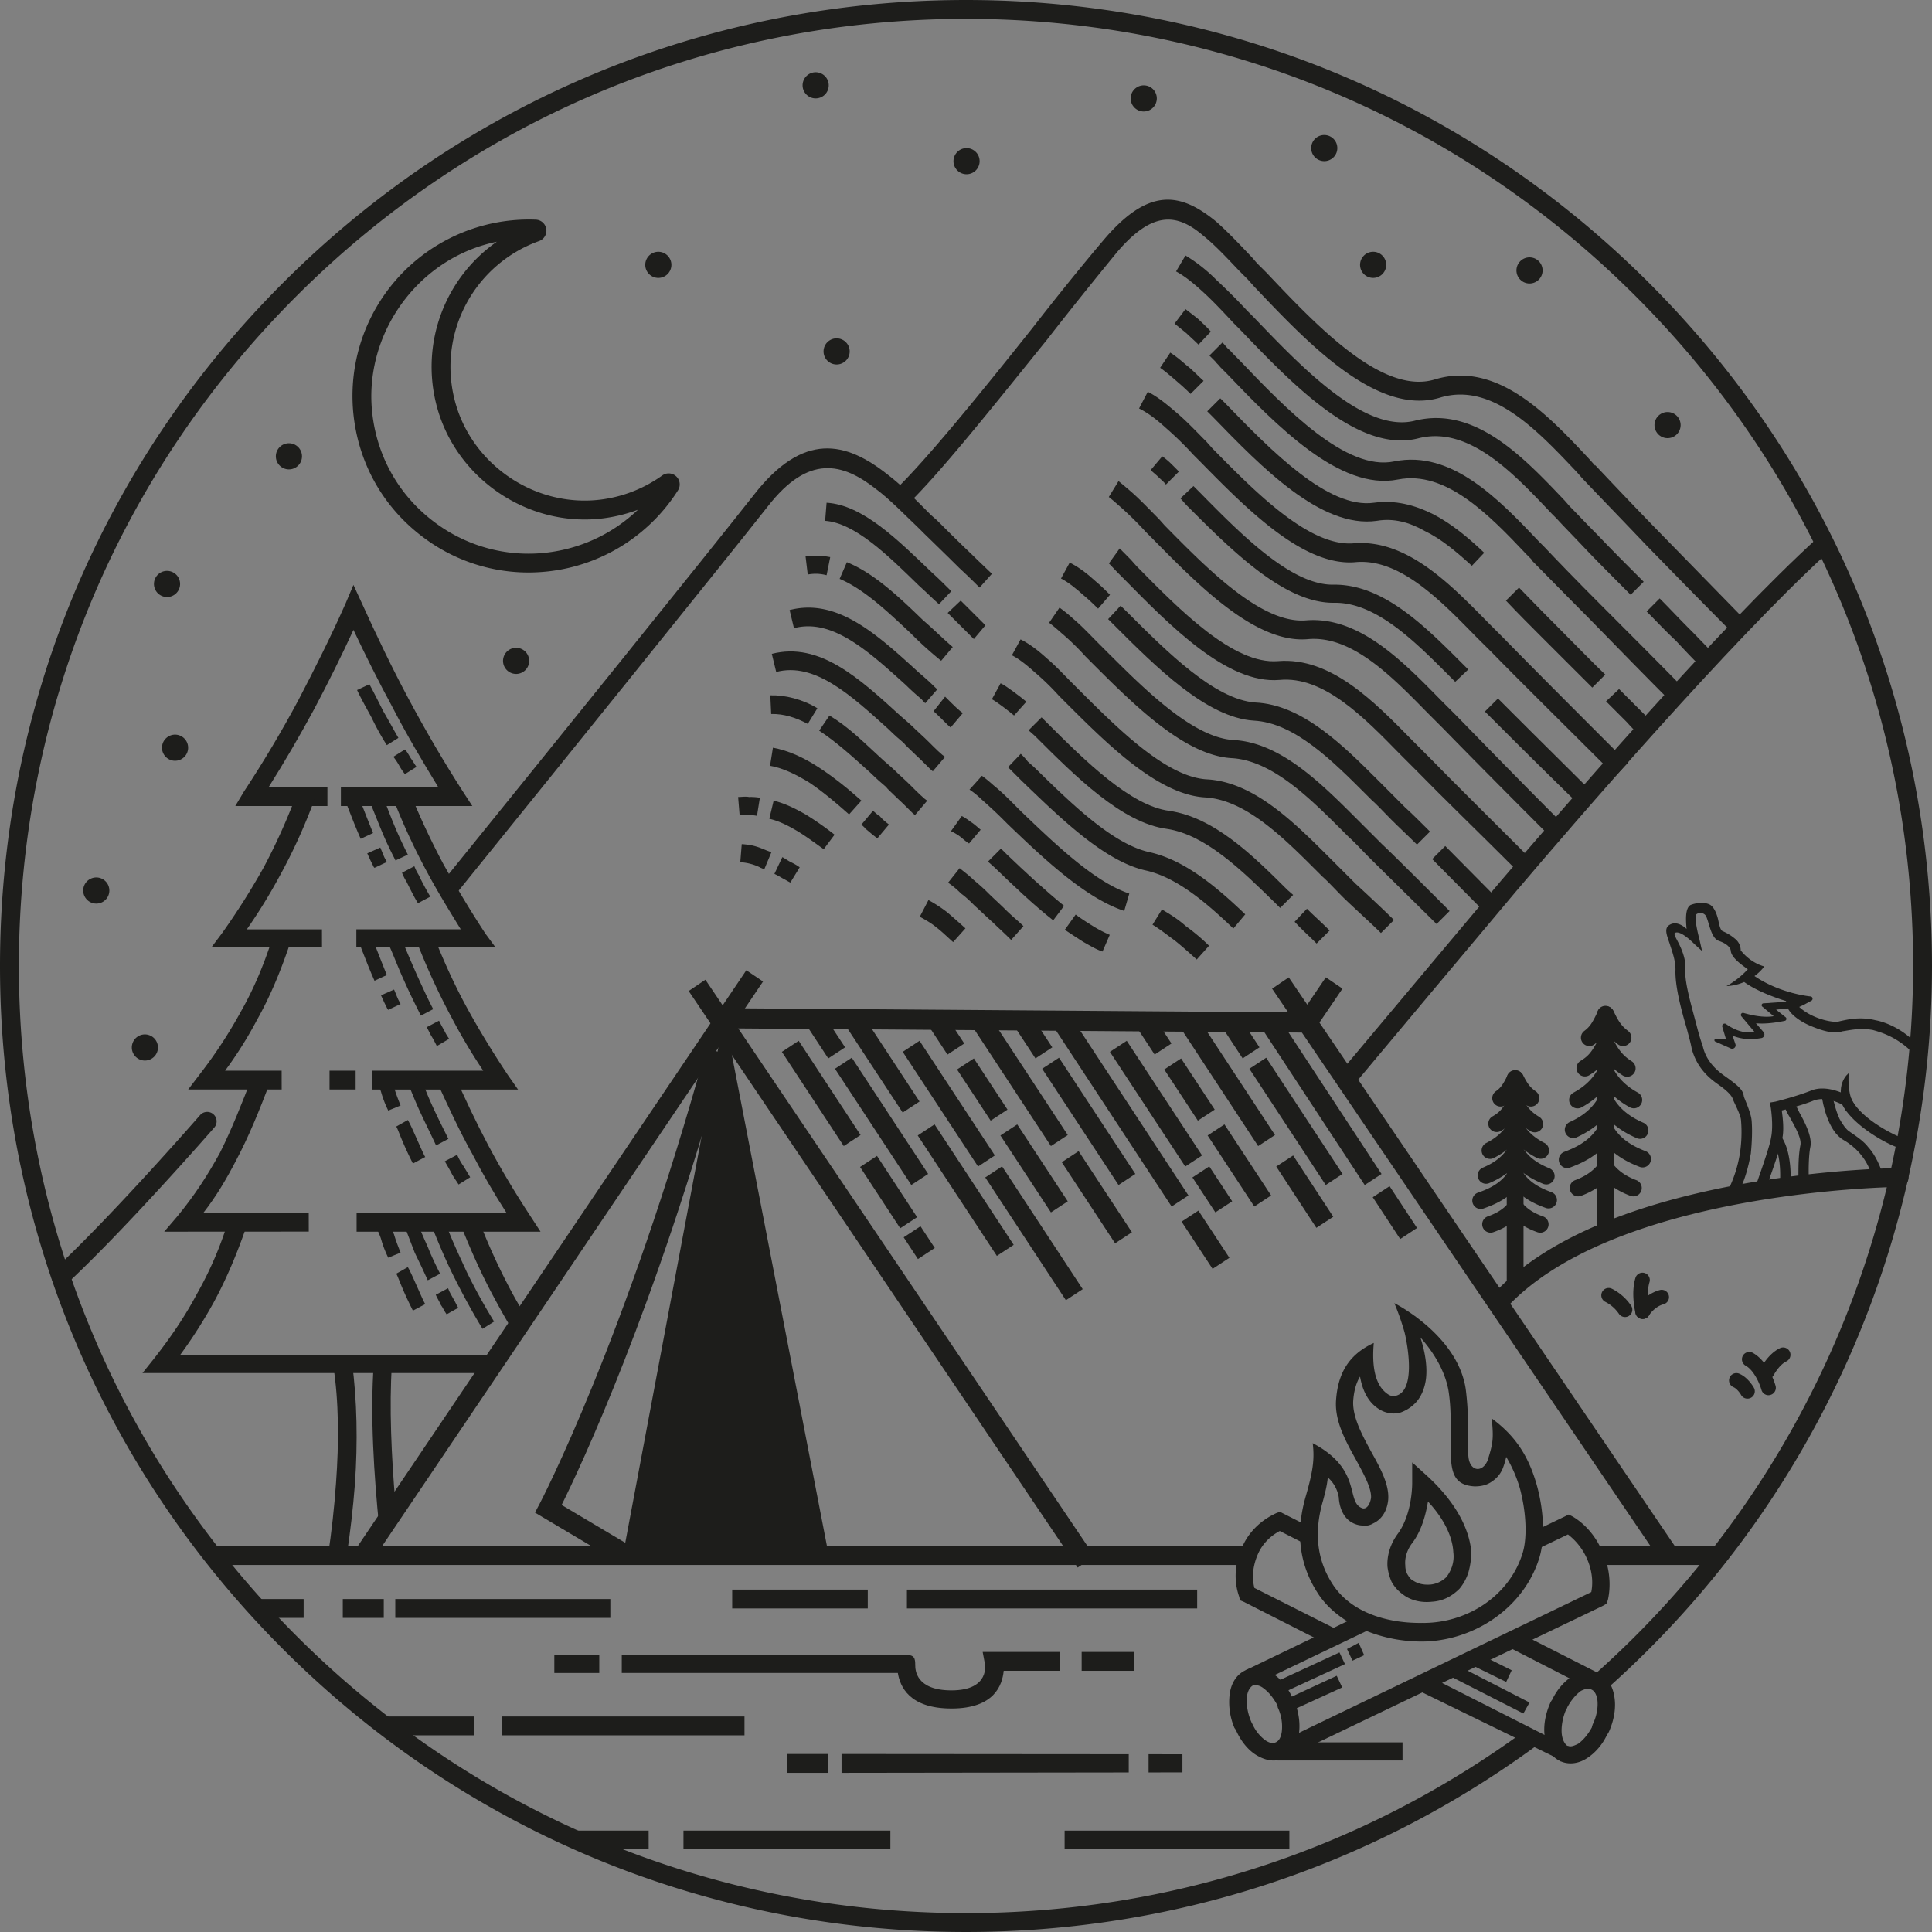 <svg id="Layer_1" data-name="Layer 1" xmlns="http://www.w3.org/2000/svg" viewBox="0 0 2225.37 2225.37"><rect x="0" y="0" width="2225.37" height="2225.37" fill="#808080" stroke="none"/><defs><style>.cls-1,.cls-2{fill:#1d1d1b;}.cls-2{stroke:#fff;stroke-linecap:round;stroke-miterlimit:10;stroke-width:4.5px;}</style></defs><path class="cls-1" d="M1612.22,2098.23l1.58-.79h0c9.48-4,20.55-2.37,30,4.74,8.7,5.54,16.6,15,22.13,26.88h0a16.92,16.92,0,0,1,2.37,4c5.53,13.43,7.11,26.87,5.53,37.94-1.58,13.43-7.9,23.7-18.17,28.45l-.79.79h0c-10.28,3.95-20.55,1.58-30.83-4.75-8.69-5.53-16.59-15-22.13-26.87h0a17.32,17.32,0,0,0-2.36-3.94h0a75.9,75.9,0,0,1-5.54-38.73c1.58-12.65,7.9-22.92,18.18-27.67Zm8.7,17.39h0c-4,2.38-6.33,7.11-7.12,13.44-.79,7.9.79,18.17,4.74,27.66h0c.79,1.58.79,2.37,1.59,3.16h0a47,47,0,0,0,15,19q7.11,4.74,11.85,2.37h0c4-1.58,6.33-6.32,7.11-12.65a51.4,51.4,0,0,0-4.73-27.66c0-1.58-.8-2.37-.8-3.16h0c-4.74-8.69-10.27-15-15.8-19-4-3.16-8.7-4-11.85-3.16Z" transform="translate(-177.63 -174.32)"/><path class="cls-1" d="M2010.54,2120.36v-.79q-4.74-1.18-11.86,2.37c-5.53,4-11.06,10.28-15.8,19,0,.79-.79,1.58-1.59,3.16h0c-4,9.48-5.53,19.76-4.74,27.67.79,6.32,3.16,11.06,6.33,13.43h.79c3.16,1.58,7.11,0,11.85-2.37,5.53-4,11.06-10.28,15.8-19,0-1.58.8-2.37.8-3.16,4.74-9.49,6.32-19.76,5.53-27.66-.79-6.32-3.16-11.07-7.11-12.65Zm7.9-19a2.46,2.46,0,0,0,1.58.78c10.27,4.75,15.81,15.82,17.39,28.46,1.58,11.85-.79,25.29-6.33,37.93a17.42,17.42,0,0,1-2.36,3.95c-5.54,11.86-14.23,21.34-22.92,26.88-9.49,6.32-20.56,7.9-30,3.95a2.76,2.76,0,0,1-1.57-.79c-10.28-4.75-15.81-15.81-17.39-28.46-1.59-11.85.79-25.29,6.32-37.93h0a17,17,0,0,1,2.37-4c5.53-11.86,14.22-21.34,22.92-26.87,9.48-6.33,20.55-7.91,30-3.95Z" transform="translate(-177.63 -174.32)"/><polygon class="cls-1" points="1631.37 1946.05 1801.46 2029.03 1805.24 2011.65 1640.06 1927.87 1631.37 1946.05"/><path class="cls-1" d="M1626.45,1964.67c4.73-11.07,13.43-20.55,25.29-26.88l35.3,18a157.19,157.19,0,0,1-1.4-23L1656.48,1918l-4.74-2.38-4,1.59c-19,8.69-32.41,22.92-39.52,39.51-8.69,18.18-9.49,39.52-3.16,56.91l.79,3.95,3.95,1.58,98,49.79,8.7-18.18-94-47.42C1619.33,1990.75,1620.92,1977.31,1626.45,1964.67Z" transform="translate(-177.63 -174.32)"/><polygon class="cls-1" points="1750.71 1881.23 1742.02 1899.42 1832.9 1946.05 1842.39 1927.87 1750.71 1881.23"/><path class="cls-1" d="M2024,1963.09c-7.11-17.39-19-32.41-34.77-41.89l-4.75-2.37-4.74,2.37L1944.86,1938a111.88,111.88,0,0,1-2.63,23.62l41.44-19.86a71.47,71.47,0,0,1,22.13,28.45c5.52,12.65,7.11,26.08,4.74,37.94L1647.79,2182.8l8.69,17.39L2024,2023.94l4-2.37,1.58-4C2033.46,2001,2031.87,1980.47,2024,1963.09Z" transform="translate(-177.63 -174.32)"/><path class="cls-1" d="M1741.27,2036.07l-129,62.16,8.7,17.39,149.28-71.55A106.41,106.41,0,0,1,1741.27,2036.07Z" transform="translate(-177.63 -174.32)"/><path class="cls-1" d="M1695.2,2008.92c-22.92-35.56-24.5-73.5-13.43-111.44,7.9-27.65,10.27-41.88,7.9-60.85,58.48,30.82,37.15,68.76,57.69,75.09,4,.78,7.9-3.17,9.49-11.86.79-11.06-7.91-26.87-17.39-44.26-11.86-21.34-24.5-44.26-22.92-68,2.37-37.15,19.76-55.32,43.47-66.39-1.59,19-1.59,47.42,16.59,59.28a11,11,0,0,0,8.7,1.58c22.92-5.53,14.22-56.11,10.27-72.71a289.75,289.75,0,0,0-11.85-34s72.71,36.36,82.19,98.79a339.62,339.62,0,0,1,2.37,56.91c0,7.9,0,15,.79,21.34,1.58,16.59,15.81,19,22.13,4,2.37-7.9,4.74-15,5.53-22.92s0-15.8-.79-25.29c26.87,19.75,41.88,42.67,51.37,75.08,8.7,30,10.28,64,3.16,86.15-17.38,55.32-71.92,93.26-130.4,95.63-49.79,1.58-102-19.76-124.87-56.12Zm121.71,34.78c51.37,0,99.58-31.61,114.59-80.61,5.54-18.18,4-47.43-3.15-74.29a153.28,153.28,0,0,0-15.81-36.36,80.66,80.66,0,0,1-3.16,11.06,32.79,32.79,0,0,1-13.44,17.39c-5.53,3.95-11.86,5.53-19.75,5.53-28.46-1.58-27.67-22.12-27.67-56.11,0-15,.79-33.2-2.37-53.74-4-23.71-18.17-45.84-32.4-61.65,6.32,19.76,7.9,35.56,6.32,48.21-1.58,11.06-5.53,19.76-11.06,26.08a44.58,44.58,0,0,1-19.76,12.65,31.82,31.82,0,0,1-23.71-4.75c-13.43-8.69-19-23.7-21.34-37.14-4,6.32-7.11,15.81-7.9,28.45-.79,18.18,10.27,38.73,20.55,57.7,11.06,19.76,21.33,38.72,19.75,56.11-1.57,14.23-8.69,22.92-17.38,26.88a18.39,18.39,0,0,1-12.65,2.36,26.23,26.23,0,0,1-12.64-4c-7.91-4.74-13.44-15-14.23-28.45a38.79,38.79,0,0,0-12.64-22.92c-.79,8.69-3.16,18.18-5.54,26.87-9.48,32.4-8.69,64.81,10.28,94.84,22.13,35.57,67.17,46.63,105.11,45.84Z" transform="translate(-177.63 -174.32)"/><path class="cls-1" d="M1822.44,1903.82c-2.37,14.22-7.11,34-19,49-5.54,7.89-7.91,16.59-7.12,24.49a21.91,21.91,0,0,0,2.38,10.28c1.57,2.37,3.15,5.53,6.32,7.11,4.74,3.16,11.06,5.53,20.54,4.75a30.41,30.41,0,0,0,18.18-8.7,41.93,41.93,0,0,0,6.32-11.86,37.12,37.12,0,0,0,1.58-16.6c-.78-16.59-9.48-37.14-29.24-58.47ZM1787.67,1941c17.39-23.71,16.6-59.28,16.6-59.28v-22.92l16.59,15c34.77,31.61,49,62.44,51.37,86.93a83.48,83.48,0,0,1-3.16,24.51,55,55,0,0,1-10.28,19c-8.69,8.7-19,14.23-31.6,15-14.23,1.58-26.09-2.37-34-8.7a43.19,43.19,0,0,1-12.64-14.22,62.41,62.41,0,0,1-4.75-17.39c-.78-12.64,3.16-26.07,11.86-37.93Z" transform="translate(-177.63 -174.32)"/><path class="cls-1" d="M1647,2111.67l73.5-34,6.33,13.43-73.5,34Zm82.19-37.94,13.44-7.11,6.32,14.22-13.43,6.33Z" transform="translate(-177.63 -174.32)"/><polygon class="cls-1" points="1485.16 1955.53 1539.7 1930.24 1546.02 1943.68 1490.7 1968.96 1485.16 1955.53"/><polygon class="cls-1" points="1698.55 1902.57 1741.23 1923.92 1734.9 1937.35 1691.44 1916.01 1698.55 1902.57"/><polygon class="cls-1" points="1678.79 1918.39 1761.78 1961.06 1754.66 1973.71 1672.47 1931.82 1678.79 1918.39"/><path class="cls-1" d="M1403.9,2282.92h258.9v20.88H1403.9Z" transform="translate(-177.63 -174.32)"/><path class="cls-1" d="M1203.22,2303.8H964.88v-20.88h238.34Zm-278.43,0H838.5l-15.74-20.88h102Z" transform="translate(-177.63 -174.32)"/><rect class="cls-1" x="638.5" y="1906.14" width="51.78" height="20.88"/><path class="cls-1" d="M1207.4,740c36.75-35.08,101-114.41,159.51-187.91,29.23-37.58,57.63-72.66,81-100.22,52.61-62.64,89.35-55.95,130.27-22.55,13.37,11.7,27.56,26.72,42.6,42.59a99.47,99.47,0,0,0,9.18,10l6.68,6.68c58.46,61.8,133.63,141.14,193.76,122.77,71.82-21.72,130.28,40.92,178.72,92.7h0l5.84,6.68V710c14.2,15,41.76,44.27,74.33,77.68,33.41,34.24,71,72.66,103.56,106.06l-15,14.2c-33.41-33.41-71-71.82-103.56-105.23-32.57-34.24-61-63.47-74.33-77.67h0l-5.84-6.68h0c-45.1-47.61-97.72-104.4-157.85-86-72.66,21.72-152.83-63.47-214.63-128.61l-6.68-7.52q-5-5-10-10c-15-15.86-28.4-30.07-40.93-40.08-30.06-25.9-58.46-30.07-100.21,19.2-22.55,27.57-51,62.64-80.17,100.23C1324.32,639,1260,720,1222.43,755.89Z" transform="translate(-177.63 -174.32)"/><path class="cls-1" d="M554.77,1102.77H448.63l10-16.7q33.83-51.37,62.64-105.23c19.21-36.75,37.58-73.49,54.28-111.08l9.19-21.71,10,21.71c16.7,36.75,34.24,73.5,53.45,109.41s40.09,71.82,62.64,106.9l10.85,16.7H570.28v-21.71H682.47c-18.37-30.07-36.74-61-52.61-91.87C614,960,599,929.9,584.76,899.83c-14.2,30.9-29.23,61-45.1,91q-25,46.35-52.61,90.2h67.72Z" transform="translate(-177.63 -174.32)"/><path class="cls-1" d="M650.74,1089.41a860.74,860.74,0,0,0,37.58,80.17c15,26.73,30.9,53.46,48.44,80.18l11.68,15.87H588.1v-20.88H708.36C695,1223,681.63,1201.32,670,1179.61a731.47,731.47,0,0,1-38.42-82.68ZM548.53,1265.63H421.08l12.52-16.7a825.57,825.57,0,0,0,47.6-75.17,707.4,707.4,0,0,0,39.25-87.69l20,7.51a640.5,640.5,0,0,1-40.92,90.21,625.09,625.09,0,0,1-37.59,61h86.54Z" transform="translate(-177.63 -174.32)"/><path class="cls-1" d="M679.13,1257.28c10.85,26.72,22.55,52.61,36.75,78.51s30.06,51.77,46.76,76.83l11.7,16.7H606.48v-21.71H734.25a669,669,0,0,1-36.75-61.81,787.44,787.44,0,0,1-37.58-81Zm-91.86,172H557.2v-21.71h30.07Zm-85.19,0H394.35l13.36-17.54a544.79,544.79,0,0,0,47.61-72.66c14.19-25,25.88-52.61,35.07-81l20,6.67c-10,29.24-21.71,57.63-36.74,84.36a462.41,462.41,0,0,1-36.75,58.46h65.14Z" transform="translate(-177.63 -174.32)"/><path class="cls-1" d="M700,1410.11c13.36,30.07,25.89,56.8,40.09,83.52s30.06,53.45,49.27,82.68l10.86,16.7H588.38V1571.3H761c-15-23.39-27.55-45.1-39.25-67.65-15-26.73-27.56-54.29-41.76-85.18ZM533.28,1592.93l-143.94.08H366.79l15-17.53c20-24.22,35.08-47.61,49.28-73.5,13.35-26.72,25-56,38.41-91l20.05,7.52c-13.37,35.91-25.89,66-40.09,92.7-10.86,20.87-22.55,40.92-37.58,60.13l121.39-.08Z" transform="translate(-177.63 -174.32)"/><path class="cls-1" d="M689.16,1578.82c7.51,20.88,16.7,40.08,25.88,60.13a657.45,657.45,0,0,0,31.73,57.62l-13.35,8.36c-11.7-19.21-22.55-39.26-32.58-59.3s-18.37-40.09-26.72-61Z" transform="translate(-177.63 -174.32)"/><path class="cls-1" d="M657,1578.82c4.18,10.85,8.35,20.88,13.37,31.73,4.17,10.86,9.18,20.88,14.19,30.9L670.36,1649c-5-10.87-10-21.72-15-31.75q-6.26-16.27-12.52-32.57Zm36.75,79.34c1.67,5,4.17,8.35,5.84,11.69h0c1.68,2.5,3.35,6.68,5.85,10.86l-13.36,7.51c-2.51-3.33-4.18-7.51-6.68-10.85h0c-1.67-4.18-4.18-7.52-5.85-11.7Z" transform="translate(-177.63 -174.32)"/><path class="cls-1" d="M661.59,1413.45c4.18,11.7,9.19,24.22,15,36.75s11.69,24.22,17.53,35.91l-14.2,7.52c-5.84-12.53-11.68-24.22-17.53-36.75s-10.86-25.05-15.87-37.58Zm42.6,91a74.41,74.41,0,0,0,7.51,13.36l7.52,12.52-13.36,8.36c-2.51-4.18-5.85-8.36-8.36-13.36-1.67-3.35-4.17-7.52-7.52-13.37Z" transform="translate(-177.63 -174.32)"/><path class="cls-1" d="M625.68,1412.62c1.67,4.17,3.34,8.35,5.85,14.2,1.67,5.85,4.18,12.52,7.51,20.87l-14.19,5.85a124,124,0,0,1-8.35-21.71c-1.67-5-3.35-8.35-5-12.53Zm21.72,51.78c2.5,4.18,5.84,11.69,9.18,19.21,4.18,9.19,8.35,19.21,10.86,23.38l-14.2,7.52c-2.5-5-7.51-15-11.69-25.06-3.34-7.51-5.84-15-7.51-17.54Z" transform="translate(-177.63 -174.32)"/><path class="cls-1" d="M625.68,1582.07c1.67,4.18,3.34,8.35,5.85,14.2,1.67,5.85,4.18,12.53,7.51,20.88L624.85,1623a123.76,123.76,0,0,1-8.35-21.72c-1.67-5-3.35-8.35-5-12.52Zm21.72,51.78c2.5,4.18,5.84,11.7,9.18,19.21,4.18,9.19,8.35,19.21,10.86,23.38l-14.2,7.52c-2.5-5-7.51-15-11.69-25-3.34-7.52-5.84-15-7.51-17.54Z" transform="translate(-177.63 -174.32)"/><path class="cls-1" d="M641.55,1259c5,12.53,10.86,25.89,16.71,39.25,5.84,12.53,11.69,25.89,18.37,38.42l-14.2,7.51c-6.68-13.36-13.36-26.72-19.21-40.09-5.85-12.52-10.86-25.88-16.7-39.25Zm41.76,91c1.67,3.34,3.34,6.69,5.85,10.86h0a62.61,62.61,0,0,0,5.84,10l-14.2,8.35c-1.67-3.34-3.34-6.68-5.84-10.85h0c-1.68-2.51-3.35-6.69-5.85-10.86Z" transform="translate(-177.63 -174.32)"/><path class="cls-1" d="M608.14,1259l.84,2.5c4.17,10.86,10.86,27.56,14.2,35.91L609,1304c-4.18-9.18-10.86-25.88-15-36.74l-.84-2.51Zm23.39,55.12c3.34,7.51,3.34,9.19,6.68,15l.83,1.67-14.19,6.68-.84-.83c-3.34-6.68-4.17-8.35-7.51-15.87Z" transform="translate(-177.63 -174.32)"/><path class="cls-1" d="M592.27,1095.43l.84,2.51c4.17,10.86,10.86,27.56,14.2,35.91l-14.2,6.68c-4.18-9.18-10.86-25.88-15-36.74l-.84-2.51Zm23.39,55.13c3.34,7.51,3.34,9.18,6.68,15l.83,1.67L609,1173.94l-.84-.84c-3.34-6.67-4.17-8.35-7.51-15.86Z" transform="translate(-177.63 -174.32)"/><path class="cls-1" d="M619.84,1094.42l2.5,6.68c8.35,21.72,13.37,34.24,25.06,57.63l-14.2,6.68c-12.53-24.22-16.7-35.92-25.89-58.46l-2.51-6.68Zm35.07,77.67a55.59,55.59,0,0,0,5,10c4.18,9.18,10.86,20.87,13.36,25.05l-14.19,7.52c-3.34-5-9.19-16.71-13.36-25.06a54.25,54.25,0,0,1-5-10Z" transform="translate(-177.63 -174.32)"/><path class="cls-1" d="M603.13,962.46C609,973.32,614,983.35,619,993.36c5.85,10,11.69,20.89,17.54,30.91l-13.36,8.35a300.1,300.1,0,0,1-17.54-31.74C599.8,990,594,980,588.93,969.15Zm40.92,75.17c2.51,2.51,4.18,5.85,6.69,10,2.5,3.33,4.17,6.68,6.68,10L644.05,1066a70.71,70.71,0,0,1-6.68-10,69,69,0,0,0-6.68-10Z" transform="translate(-177.63 -174.32)"/><path class="cls-1" d="M1543.13,468.6A184.65,184.65,0,0,1,1579,497q17.54,16.29,35.07,35.07l7.52,7.52C1677.59,598,1749.41,673.21,1807,659c69.31-17.54,125.27,41.76,172.87,91.87l5.84,6.68c7.52,7.52,18.38,19.21,32.57,33.41,15,15.86,33.41,34.24,52.62,53.45l-15,15c-20-20.05-38.41-38.41-53.44-54.28-13.37-14.2-24.22-25.06-31.74-33.41h0l-5.85-5.85c-44.26-46.76-95.2-101-152.83-86.85-69.31,18.37-146.14-62.64-206.28-125.28l-6.67-6.68c-11.7-12.53-22.56-24.22-34.25-35.08-10.85-10-21.71-19.2-32.57-25Zm546.18,395c10.85,10.85,21.71,22.55,33.41,34.24s23.38,24.22,35.07,35.91l-15,14.2c-11.69-10.86-23.38-23.39-35.08-35.91-11.69-10.86-22.54-22.55-33.4-33.41Z" transform="translate(-177.63 -174.32)"/><path class="cls-1" d="M1543.13,530.39c4.17,3.34,10,7.52,15,11.7,5,5,10,9.19,14.19,14.19l-14.19,15c-5-5-10-9.19-14.21-13.36-4.18-3.34-9.18-7.52-13.36-10.86Zm42.59,38.42c2.51,2.51,4.18,5,6.68,7.52,2.51,1.67,4.17,4.18,6.69,6.68l6.67,6.68c53.45,56,122.77,127.78,177.89,116.09,66-13.36,120.26,43.43,167,92.7l5.85,5.85h0c13.37,14.2,37.59,39.26,66,67.65,31.73,31.74,68.48,68.48,100.22,101.06l-15,15c-32.57-32.57-68.48-69.32-100.21-101.89-28.4-28.4-52.62-53.45-66-66.82v-.83l-5.84-5.85c-42.6-45.1-92.7-96.88-147.82-86C1721,740,1647.52,664,1590.73,604.73l-7.51-7.52c-1.68-2.51-4.18-4.17-5.85-6.69-2.5-2.5-4.18-4.16-6.68-6.67Z" transform="translate(-177.63 -174.32)"/><path class="cls-1" d="M1525.59,580.51c6.68,4.17,12.53,9.18,19.21,15,6.68,5,12.52,11.69,19.2,17.54l-15,15c-5.84-5.84-12.52-11.69-18.37-16.7s-11.69-10-16.7-13.37Zm57.63,52.61,6.68,6.68c51.78,53.45,117.76,121.1,170.37,113.59,24.22-3.35,46.77,2.5,68.48,13.36,20.87,10.86,40.08,26.72,58.46,44.26L1873,826c-17.54-15.86-35.08-30.89-54.29-40.08-17.53-10-35.91-15-55.12-11.7-64.3,9.19-133.62-62.63-188.73-119.42l-6.69-6.69Zm344.08,218c5.84,5.85,20,20.88,41.75,42.59,25.06,25.06,45.1,45.93,57.63,57.63l-15,15L1954,908.73c-13.37-13.36-28.39-28.4-41.76-42.6ZM2042.54,968l22.55,22.55,22.55,22.55-15,15c-7.52-7.52-15-15-21.72-22.55l-23.38-23.39Z" transform="translate(-177.63 -174.32)"/><path class="cls-1" d="M1499.7,625.61c11.69,5.84,22.55,15,34.24,25s22.55,21.71,33.41,32.57h0l6.68,7.52c50.11,50.94,111.91,113.58,162.85,109.4,61-5,111.07,46.77,155.34,91.87l5.84,5.85h0l11.69,11.69c33.41,34.24,93.54,94.37,142.82,143.64l-14.2,15c-50.11-50.11-110.24-109.41-143.65-143.65L1883,912.9h0l-5.84-5.84c-40.93-41.76-87.69-90.2-138.64-85.19-60.13,5-126.11-62.64-179.55-116.93l-6.68-6.67h0a385.31,385.31,0,0,0-32.58-31.75c-10-9.18-20-16.7-30.06-21.7Z" transform="translate(-177.63 -174.32)"/><path class="cls-1" d="M1516.4,699.93a89,89,0,0,1,10,8.35l9.18,9.19-15,15c-2.5-3.35-5.85-5.85-9.19-9.19-2.5-2.5-5.85-5-8.35-7.52Zm35.92,34.25,6.68,6.67h0c47.6,48.45,106.06,107.74,154.5,106.91,57.62-.84,106.06,48.44,149.49,91.86l5.84,5.85-15,14.2-5.85-5.84c-40.08-40.09-85.18-86-133.62-85.19-57.62.83-119.42-61.81-170.37-112.75h0l-6.68-7.52Zm350.76,244.7,21.71,21.71c29.23,29.24,59.75,59.3,89.82,89.36l-14.2,15c-30.9-30.07-61.42-60.13-90.66-89.37L1888,993.91Z" transform="translate(-177.63 -174.32)"/><path class="cls-1" d="M1353.18,910.79c10,5,20,12.52,30.06,21.71,10,8.35,19.21,18.38,29.23,28.4h0l6.68,6.68h0c45.93,45.93,101.06,101.05,147.82,104.4,54.29,2.5,101.06,49.27,142.81,91l5.85,5.85,23.38,23.37c9.19,8.36,34.25,31.81,44.27,41.83l-15,15c-10-10-35.08-32.63-44.26-41.82s-16.7-17.54-23.38-23.38h0l-5.85-5.85c-39.25-39.25-82.68-82.68-129.44-85.19-54.29-3.34-112.75-61.8-161.19-110.24h0l-6.68-6.68h0a294.07,294.07,0,0,0-28.39-27.56c-8.36-7.52-17.54-15-25.9-19.21Z" transform="translate(-177.63 -174.32)"/><path class="cls-1" d="M1330.17,961.36c5.84,2.51,23.82,16.22,29.66,21.23l-14.19,15.87c-5.85-5-20.49-16.22-25.5-18.72Zm47.2,39.23,6.68,6.69h0c44.26,44.26,96,95.2,140.31,101,51.77,7.52,96,51,136.12,91l6.69,5.85-15,15-5.84-5.85c-38.43-37.58-80.18-78.5-124.44-85.18-51.78-6.68-106.07-61-152-106.91h0l-7.52-6.67ZM1683,1221.08c7.51,7.51,17,15.86,26.16,25.05l-15,15c-9.18-9.19-18.64-17.53-25.32-25.05Z" transform="translate(-177.63 -174.32)"/><path class="cls-1" d="M1283,1174.31c5,4.17,10.85,8.35,15.86,13.36,5,4.18,10.86,9.18,15.87,14.2h0c6.68,6.68,14.2,13.36,20.88,20,7.52,7.52,15.87,14.2,20.88,19.21L1342.3,1257c-8.36-8.36-15-14.2-20.89-20-6.68-5.85-13.35-12.53-20.87-19.2h0c-5-5-10-10-15.87-14.2a98.55,98.55,0,0,0-15-12.53Z" transform="translate(-177.63 -174.32)"/><path class="cls-1" d="M1247.08,1211.06a161.47,161.47,0,0,1,21.72,14.19c5.85,5,12.53,10.86,20.88,18.38l-14.2,15.86c-8.35-7.51-13.36-12.52-20-17.53-5-4.18-10.86-7.52-18.38-11.7Z" transform="translate(-177.63 -174.32)"/><path class="cls-1" d="M1129.73,753.39c41.76,2.5,81.84,42.59,121.1,80.17,7.51,6.68,15,14.2,22.55,21.71l-14.2,15c-7.52-6.68-15-14.2-23.39-21.72-35.91-35.07-73.49-71.82-107.73-74.33Zm154.5,112.74c7.52,7.52,27.64,27.56,28.47,28.4l-13.36,15.86c-1.67-1.67-22.62-22.54-30.14-30.06Z" transform="translate(-177.63 -174.32)"/><path class="cls-1" d="M1105.52,815.19c4.17-.84,9.18-.84,14.19-.84s9.19.84,14.2,1.67l-4.18,20.88a49.12,49.12,0,0,0-10.86-1.67,51,51,0,0,0-10.85.84Zm47.6,6.68c30.9,12.52,59.29,39.25,87.69,66.81,11.69,10,22.54,20.88,34.24,30.91l-13.36,15.86a428.28,428.28,0,0,1-35.08-31.73c-27.56-25.89-54.28-51-81.85-62.64Z" transform="translate(-177.63 -174.32)"/><path class="cls-1" d="M1066.64,927.46c55.12-14.19,101,28.4,148.65,71.83,5.85,5,11.69,10,17.54,15.86,2.51,2.51,8.36,7.52,14.2,13.37,7.52,7.51,15.87,15.87,19.21,17.53l-14.2,16.71c-3.34-2.51-11.69-11.69-20-19.21-5.85-5.85-11.69-10.85-13.37-13.37-5-4.17-11.69-10-17.53-15.86-43.43-39.25-85.18-77.67-129.45-66Z" transform="translate(-177.63 -174.32)"/><path class="cls-1" d="M1067.93,1035.56c18.38,3.35,35.91,11.7,52.62,22.56s33.4,24.21,49.27,38.41l-14.2,15.87c-15-13.36-30.9-26.73-45.93-36.75-15-9.18-30.07-16.7-45.1-19.2Zm115.25,72.67,5.85,5h0l1.66.83h0c3.35,4.17,6.68,6.69,10.86,10L1188.19,1140c-6.68-5-9.18-7.51-13.36-10.86-5-4.17,3.34,2.51-5-5Zm5.85,5c1.66.83,1.66,1.67,1.66.83" transform="translate(-177.63 -174.32)"/><path class="cls-1" d="M1027.85,1092.35c4.17,0,8.35-.83,12.52,0a62.83,62.83,0,0,1,12.53.84l-3.34,20.88a40.93,40.93,0,0,0-10-.83h-10Zm40.92,4.18c13.36,3.34,25,9.19,36.74,15.87a352.27,352.27,0,0,1,33.41,23.38l-12.52,16.71c-11.7-8.35-21.72-15.87-31.75-21.71s-20-10.86-30.89-13.37Z" transform="translate(-177.63 -174.32)"/><path class="cls-1" d="M1032,1146.64c13.36.84,19.21,3.34,29.23,7.51,2.51.84,4.18,1.68,5,1.68l-8.35,20c-2.51-1.67-4.18-1.67-5-2.5a59.55,59.55,0,0,0-22.55-5.85Zm46.77,15c3.34,1.68,6.68,4.18,10,5.85a62,62,0,0,1,10,5.85L1088,1190.9c-3.33-1.66-5.84-3.34-9.18-5a93.81,93.81,0,0,0-9.19-5Z" transform="translate(-177.63 -174.32)"/><polygon class="cls-1" points="1448.81 1780.87 1434.58 1802.59 244.15 1802.59 244.15 1780.87 1448.81 1780.87"/><path class="cls-1" d="M1556.59,2027H1222.27V2005.3h334.32Zm-379.42,0H1021V2005.3h156.17Z" transform="translate(-177.63 -174.32)"/><rect class="cls-1" x="293.21" y="1841.84" width="56.53" height="21.71"/><path class="cls-1" d="M1467.35,806c4.28,4.33,8.52,8.69,12.76,12.92l6.68,7.51c50.1,50.95,111.9,113.59,162.85,109.41,61-5,111.07,46.77,155.33,91.86l5.85,5.85,11.68,11.69c33.42,34.24,71.63,71.83,120.9,121.1l-14.2,15c-50.1-50.11-88.31-86.86-121.72-121.1l-11.7-11.7-5.84-5.84c-40.92-41.76-87.69-90.2-138.63-85.19-60.14,5-126.11-62.64-179.56-116.92l-6.68-6.68c-3.38-3.64-6.77-7.17-10.15-10.63Z" transform="translate(-177.63 -174.32)"/><path class="cls-1" d="M1466,728.52c4.27,3.41,8.57,7.08,13,10.87,11.69,10,22.54,21.71,33.41,32.57l6.68,7.52c50.11,50.94,111.91,113.58,162.85,109.4,61-5,111.07,46.77,155.34,91.87l5.84,5.85,11.69,11.69c33.41,34.24,76.39,78.41,125.66,127.68l-14.2,15c-50.1-50.11-93.08-93.45-126.49-127.69l-11.69-11.7-5.85-5.83c-40.92-41.76-87.68-90.2-138.63-85.2-60.14,5-126.11-62.63-179.56-116.92l-6.68-6.67a383.71,383.71,0,0,0-32.57-31.75c-3.32-3-6.63-5.81-10-8.45Z" transform="translate(-177.63 -174.32)"/><rect class="cls-1" x="416.91" y="1625.03" width="803.96" height="23.19" transform="matrix(0.56, -0.83, 0.83, 0.56, -1172.81, 1220.88)"/><rect class="cls-1" x="1192.5" y="1234.98" width="23.19" height="800.12" transform="matrix(0.83, -0.56, 0.56, 0.83, -888.11, 784.24)"/><polygon class="cls-1" points="1511.91 1189.45 1505.71 1189.41 833.65 1184.46 833.82 1161.27 1499.68 1166.17 1527.14 1125.73 1546.32 1138.75 1511.91 1189.45"/><rect class="cls-1" x="1863.9" y="1238.01" width="23.19" height="794.06" transform="translate(-772.21 1161.36) rotate(-34.17)"/><path class="cls-1" d="M889.63,1973.51l-95.8-56.91,5.16-9.76c1-1.86,99.63-190.19,192-524.89l22.35,6.18c-81.18,294.28-167.44,476.66-188.82,519.7l77,45.74Z" transform="translate(-177.63 -174.32)"/><path class="cls-1" d="M895.55,1963.54l112.21-597.13a4.29,4.29,0,0,1,8.38-.26l115.64,597.38Z" transform="translate(-177.63 -174.32)"/><path class="cls-1" d="M564.72,1882c-2,29-5.29,57.53-9.23,84H577c4-26.14,7.28-54.14,9.45-82.38,3.34-47.6,2.5-96.88-3.34-139.47l-21.71,2.5C568.06,1788.44,568.06,1836.05,564.72,1882Z" transform="translate(-177.63 -174.32)"/><path class="cls-1" d="M633,1904.9c-4.47-52.6-7.18-110.22-3.93-159.05l-20.88-.84c-4.38,58.65.23,129.12,6.28,189.09Z" transform="translate(-177.63 -174.32)"/><path class="cls-1" d="M1297.59,813.52c-15-14.2-34.24-33.41-40.91-40.09l-6.68-5.85c-16.71-16.7-32.58-33.4-50.12-46.76-47.6-37.59-96.87-50.12-154.49,24.21-49.52,63-237.36,295.88-354.91,441.1l11.48,19c117.27-145.1,309.42-383.23,360.13-447.62,46.76-60.13,86-50.11,124.43-20,16.7,12.52,32.57,29.23,49.27,45.09l5.85,5.85c5.84,5.85,24.22,23.39,40.93,40.09,10.85,10,19.21,18.37,23.38,22.55l14.19-15.87C1316,831.06,1306.79,822.7,1297.59,813.52Z" transform="translate(-177.63 -174.32)"/><path class="cls-1" d="M755.32,1735H385.16a563.63,563.63,0,0,0,38.42-60.13c15-27.56,27.56-57.63,38.41-89.36l-20.87-6.68a417.63,417.63,0,0,1-36.75,86c-14.19,26.72-30.9,50.94-49.27,74.33l-13.36,16.7H742.09Z" transform="translate(-177.63 -174.32)"/><path class="cls-1" d="M770.6,1710.87l12.72-20.07c-6.07-10-11.94-20-17.33-30.14A736.66,736.66,0,0,1,728.41,1578l-20,7.52c11.69,29.23,24.23,57.63,39.25,85.18C754.87,1684.16,762.51,1697.6,770.6,1710.87Z" transform="translate(-177.63 -174.32)"/><rect class="cls-1" x="394.84" y="1841.84" width="47.21" height="21.71"/><rect class="cls-1" x="455.32" y="1841.84" width="247.69" height="21.71"/><rect class="cls-1" x="578.28" y="1977.13" width="279.26" height="21.71"/><rect class="cls-1" x="442.05" y="1977.13" width="103.99" height="21.71"/><rect class="cls-1" x="1772.75" y="1542.15" width="23.19" height="57.61" transform="translate(-747.16 1063.36) rotate(-33.3)"/><rect class="cls-1" x="1687.29" y="1330.88" width="23.19" height="219.99" transform="translate(-689.77 995.1) rotate(-33.3)"/><rect class="cls-1" x="1658.8" y="1385.78" width="23.19" height="160.18" transform="translate(-708.17 983.53) rotate(-33.3)"/><rect class="cls-1" x="1594.52" y="1345.19" width="23.19" height="45.69" transform="translate(-665.04 932.38) rotate(-33.31)"/><rect class="cls-1" x="1660.43" y="1499.91" width="23.19" height="84.03" transform="matrix(0.84, -0.55, 0.55, 0.84, -749.68, 996.99)"/><rect class="cls-1" x="1579.31" y="1335.28" width="23.19" height="166.29" transform="translate(-695.19 932.15) rotate(-33.3)"/><rect class="cls-1" x="1593.63" y="1467.66" width="23.19" height="97.92" transform="translate(-746.75 956.13) rotate(-33.3)"/><rect class="cls-1" x="1536.17" y="1393.9" width="23.19" height="70.52" transform="translate(-708.17 910.25) rotate(-33.3)"/><rect class="cls-1" x="1494.57" y="1345.62" width="23.19" height="40.46" transform="translate(-680.25 877.09) rotate(-33.31)"/><rect class="cls-1" x="1562.46" y="1520.15" width="23.19" height="48.12" transform="translate(-767.01 943.5) rotate(-33.3)"/><rect class="cls-1" x="1497.59" y="1366.45" width="23.19" height="158.03" transform="translate(-723.45 891.68) rotate(-33.3)"/><rect class="cls-1" x="1554.61" y="1569.66" width="23.19" height="65.07" transform="translate(-800.14 948.74) rotate(-33.3)"/><rect class="cls-1" x="1456.76" y="1328.44" width="23.19" height="249.59" transform="translate(-734.43 870.57) rotate(-33.3)"/><rect class="cls-1" x="1420.13" y="1385.78" width="23.19" height="160.18" transform="translate(-747.37 852.49) rotate(-33.3)"/><rect class="cls-1" x="1355.85" y="1345.19" width="23.19" height="45.69" transform="translate(-704.24 801.32) rotate(-33.31)"/><rect class="cls-1" x="1429.39" y="1497.63" width="23.19" height="111.79" transform="translate(-794 872.08) rotate(-33.31)"/><rect class="cls-1" x="1340.64" y="1335.28" width="23.19" height="166.29" transform="translate(-734.39 801.11) rotate(-33.3)"/><rect class="cls-1" x="1357.19" y="1467" width="23.19" height="106.02" transform="translate(-787.45 826.88) rotate(-33.3)"/><rect class="cls-1" x="1297.5" y="1393.9" width="23.19" height="70.52" transform="translate(-747.37 779.2) rotate(-33.3)"/><rect class="cls-1" x="1255.91" y="1345.62" width="23.19" height="40.46" transform="translate(-719.45 746.04) rotate(-33.31)"/><rect class="cls-1" x="1357.04" y="1510.21" width="23.19" height="169.2" transform="translate(-828.52 839.03) rotate(-33.3)"/><rect class="cls-1" x="1258.93" y="1366.45" width="23.19" height="158.03" transform="translate(-762.64 760.64) rotate(-33.3)"/><rect class="cls-1" x="1278.41" y="1462.07" width="23.19" height="166" transform="translate(-814.13 787.72) rotate(-33.3)"/><rect class="cls-1" x="1182.55" y="1339.07" width="23.19" height="120.15" transform="translate(-749.76 711.12) rotate(-33.3)"/><rect class="cls-1" x="1181.47" y="1385.78" width="23.19" height="160.18" transform="translate(-786.56 721.45) rotate(-33.3)"/><rect class="cls-1" x="1117.19" y="1345.19" width="23.19" height="45.69" transform="translate(-743.45 670.26) rotate(-33.31)"/><rect class="cls-1" x="1224.89" y="1590.55" width="23.19" height="29.94" transform="translate(-856.13 768.3) rotate(-33.3)"/><rect class="cls-1" x="1183.11" y="1499.91" width="23.19" height="84.05" transform="matrix(0.84, -0.55, 0.55, 0.84, -828.09, 734.95)"/><rect class="cls-1" x="1111.99" y="1368.77" width="23.19" height="129.81" transform="translate(-780.3 678.05) rotate(-33.3)"/><rect class="cls-1" x="906.42" y="2020.33" width="47.72" height="21.71"/><rect class="cls-1" x="1471.66" y="2006.93" width="143.84" height="20.88"/><path class="cls-1" d="M1119.11,990.14c-17-10.48-37.89-15.46-54.19-14.91l1,21.5c14.22-.35,28.22,4,42.14,11.39Z" transform="translate(-177.63 -174.32)"/><path class="cls-1" d="M1226.53,1079c-5.84-5.85-11.69-10.85-14.2-13.37-5.85-5.84-11.69-10.85-17.54-15.86-23-21-38.24-37-61.72-51.3l-11.89,17.46c19.73,12.91,39.39,30.77,59.42,48.87,5.84,5.85,12.52,11.69,17.53,15.87,1.68,2.51,7.52,7.52,13.37,13.37,8.35,7.51,16.7,16.7,20,19.2l14.2-16.7C1242.39,1094.86,1234.05,1086.51,1226.53,1079Z" transform="translate(-177.63 -174.32)"/><path class="cls-1" d="M1243.4,984.32l13.83-16c-1.63-1.49-3-2.73-3.9-3.64-5.85-5.85-11.69-10.85-17.54-15.87-47.6-43.43-93.53-86-148.64-71.82l5,20.88c44.27-11.69,86,26.72,129.45,66,5.84,5.84,12.53,11.68,17.53,15.86A35.63,35.63,0,0,0,1243.4,984.32Z" transform="translate(-177.63 -174.32)"/><path class="cls-1" d="M1267.53,978.05c-.43-.44-.87-.86-1.3-1.29L1253,993.5c8.2,7.44,16.31,16.33,19.59,18.79l14.19-16.71C1283.4,993.91,1275.05,985.56,1267.53,978.05Z" transform="translate(-177.63 -174.32)"/><path class="cls-1" d="M1543.56,1241.12c-8.35-7.51-17.54-13.36-27.56-19.21l-10.86,17.54c8.36,5,16.71,11.69,25.89,18.37,8.35,6.69,16.71,14.2,25.06,21.72l14.2-15.87A225.34,225.34,0,0,0,1543.56,1241.12Z" transform="translate(-177.63 -174.32)"/><path class="cls-1" d="M1346.47,1101.65c-8.35-8.35-15.87-15.87-24.22-22.56-4.53-4.07-9.06-7.85-13.59-11.17l-14.3,15.9a97,97,0,0,1,13.7,11.14c7.51,6.69,15.85,14.21,23.37,21.72l6.69,6.68c41.75,40.09,89.36,85.19,134.45,100.22l5.85-20c-40.09-13.37-85.18-56.79-125.27-95.21Z" transform="translate(-177.63 -174.32)"/><path class="cls-1" d="M1501.81,1155.93c-42.6-9.18-91-56.79-132.79-97.71l-7.52-6.68a75.87,75.87,0,0,0-7.51-8.36c-.18-.18-.4-.36-.59-.55L1338.7,1058l.25.26,8.35,8.35,6.69,6.69c44.26,42.59,95.2,92.7,142.8,103.55,35.58,7.68,69.4,36.33,101.48,67l13.71-16.34C1578.68,1195.67,1542.29,1165,1501.81,1155.93Z" transform="translate(-177.63 -174.32)"/><path class="cls-1" d="M1285.49,1114.25,1273,1131.71a63.09,63.09,0,0,1,10,5.85c3.34,2.5,6.68,5.85,10.85,8.35l13.36-15.87c-4.17-3.34-7.51-6.68-11.69-9.19A66.51,66.51,0,0,0,1285.49,1114.25Z" transform="translate(-177.63 -174.32)"/><path class="cls-1" d="M1436.66,1241.12c-6.68-4.18-13.36-8.36-20-13.36l-12.53,17.54c7.52,5,15,10,21.71,14.19,7.52,4.18,14.2,8.36,21.72,10.86l8.35-19.21A143.08,143.08,0,0,1,1436.66,1241.12Z" transform="translate(-177.63 -174.32)"/><path class="cls-1" d="M1330.6,1151.76l-15,15,7.51,6.68c21.72,20.88,44.27,42.59,67.65,61l12.53-16.7c-22.55-18.38-45.1-39.26-66-59.3Z" transform="translate(-177.63 -174.32)"/><path class="cls-1" d="M1769.74,1146.9l-23.38-23.38-5.85-5.85c-41.76-41.75-88.53-88.53-142.81-91-46.77-3.35-101.89-58.46-147.82-104.4l-6.68-6.68c-10-10-19.21-20-29.23-28.4a170.9,170.9,0,0,0-15.94-13l-12,17.45c4.65,3.49,9.32,7.46,13.75,11.45a294.16,294.16,0,0,1,28.4,27.56l6.67,6.69c48.44,48.43,106.91,106.89,161.19,110.24,46.77,2.5,90.19,45.93,129.44,85.18l5.85,5.85c6.68,5.85,14.2,14.2,23.38,23.38s67.61,66.66,77.63,76.68l15-15C1837.35,1213.56,1778.92,1155.25,1769.74,1146.9Z" transform="translate(-177.63 -174.32)"/><path class="cls-1" d="M1442.47,875.38l13.71-16c-5.39-5.43-10.75-10.66-16.37-15.34-10-9.19-20-16.7-30.06-21.71l-10,18.37c8.36,4.17,17.55,11.69,25.9,19.21C1431.47,864.74,1437,869.94,1442.47,875.38Z" transform="translate(-177.63 -174.32)"/><polygon class="cls-1" points="1664.71 974.51 1649.68 989.55 1708.39 1048.85 1723.42 1033.81 1664.71 974.51"/><path class="cls-1" d="M1772.2,1080.35l-5.85-5.85c-41.75-41.75-88.52-88.52-142.8-91-46.77-3.34-101.89-58.46-147.83-104.39,0,0-5.9-5.71-7.33-7.16,0,0-8.13,9.05-14.37,15.51l6.67,6.68c48.44,48.43,106.9,106.89,161.19,110.24,46.76,2.5,90.19,45.93,129.44,85.19l5.85,5.85c6.68,5.84,14.2,14.19,23.38,23.37s19.21,18.38,29.23,28.4l15-15c-10-10-20-20-29.23-28.4Z" transform="translate(-177.63 -174.32)"/><polygon class="cls-1" points="1300.14 2020.58 969.33 2020.33 969.33 2042.04 1300.14 2041.59 1300.14 2020.58"/><polygon class="cls-1" points="1322.98 2020.59 1322.98 2041.58 1361.97 2041.51 1361.97 2020.63 1322.98 2020.59"/><path class="cls-1" d="M1398.59,2077.12h-89.07l2.51,13.36s6.67,30.91-38.42,30.91c-40.92,0-41.76-23.39-41.76-29.24,0-7.51-.84-11.69-10.85-11.69H893.81v20.88h318c2.5,15,12.53,40.93,61.8,40.93s58.46-26.73,60.13-43.44h64.85Z" transform="translate(-177.63 -174.32)"/><rect class="cls-1" x="1245.9" y="1902.8" width="60.74" height="21.72"/><path class="cls-1" d="M786.21,833.75a201.15,201.15,0,0,1-120.46-40.09C620.29,759.94,591.6,710.3,585,653.87A203.21,203.21,0,0,1,794.73,427.34,12.69,12.69,0,0,1,798.5,452,153.84,153.84,0,0,0,700.84,633.1c18,75.24,92.28,126.43,169.1,116.63h0A154.64,154.64,0,0,0,940.43,722a12.7,12.7,0,0,1,18.16,17.08A203.81,203.81,0,0,1,822.7,830.49,207.45,207.45,0,0,1,786.21,833.75Zm-36.29-381q-7.83,1.62-15.54,3.94c-83,24.92-138,108.61-127.83,194.66,5.94,50.42,31.56,94.77,72.15,124.87a179.76,179.76,0,0,0,140.16,32.89,181.88,181.88,0,0,0,93.56-47.65,177.45,177.45,0,0,1-39.71,9.86h0c-87.65,11.25-172.42-47.24-193-133.12A175.74,175.74,0,0,1,749.92,452.72Zm121.4,307.79h0Z" transform="translate(-177.63 -174.32)"/><path class="cls-1" d="M2213.27,1762.62a8.33,8.33,0,0,1-3.88-.95,8.44,8.44,0,0,1-3.62-11.37c.88-1.7,8.95-16.78,21.95-23a8.46,8.46,0,1,1,7.3,15.26c-6.69,3.2-12.55,12.29-14.23,15.52A8.47,8.47,0,0,1,2213.27,1762.62Z" transform="translate(-177.63 -174.32)"/><path class="cls-1" d="M2214.68,1781.4a8.44,8.44,0,0,1-8.14-6.2h0c-1.63-5.82-8.05-22.16-18.12-27.79a8.45,8.45,0,1,1,8.24-14.76c18,10.08,25.4,35.22,26.18,38a8.47,8.47,0,0,1-5.91,10.4A8.76,8.76,0,0,1,2214.68,1781.4Z" transform="translate(-177.63 -174.32)"/><path class="cls-1" d="M2190.46,1785.34a8.47,8.47,0,0,1-7.37-4.28h0c-1.5-2.63-5.15-7.34-8.53-8.81a8.46,8.46,0,1,1,6.74-15.51c9.66,4.19,15.84,14.8,16.51,16a8.45,8.45,0,0,1-7.35,12.6Z" transform="translate(-177.63 -174.32)"/><path class="cls-1" d="M2026.86,1599.15a9.67,9.67,0,0,1-9.66-9.67V1342.25a9.67,9.67,0,0,1,19.33,0v247.23A9.67,9.67,0,0,1,2026.86,1599.15Z" transform="translate(-177.63 -174.32)"/><path class="cls-1" d="M1995.43,1552.35a9.66,9.66,0,0,1-3.38-18.72c11.92-4.44,21-10.82,27.09-19a9.66,9.66,0,0,1,15.51,11.53c-8.32,11.2-20.38,19.79-35.85,25.56A9.72,9.72,0,0,1,1995.43,1552.35Z" transform="translate(-177.63 -174.32)"/><path class="cls-1" d="M1982.78,1519.81a9.67,9.67,0,0,1-3.47-18.69c10-3.83,28.55-11,39.28-29a9.67,9.67,0,0,1,16.6,9.91c-14.16,23.72-37.66,32.75-49,37.09A9.59,9.59,0,0,1,1982.78,1519.81Z" transform="translate(-177.63 -174.32)"/><path class="cls-1" d="M1989.7,1485.2a9.66,9.66,0,0,1-4-18.45c9.85-4.51,24-12.32,32.82-27.9a9.67,9.67,0,1,1,16.81,9.55c-8.73,15.35-22.33,27.1-41.58,35.92A9.72,9.72,0,0,1,1989.7,1485.2Z" transform="translate(-177.63 -174.32)"/><path class="cls-1" d="M1994.71,1451a9.66,9.66,0,0,1-4.63-18.15c12.94-7,22.2-16,28.31-27.31a9.66,9.66,0,1,1,17,9.16c-7.83,14.54-20,26.36-36.08,35.13A9.72,9.72,0,0,1,1994.71,1451Z" transform="translate(-177.63 -174.32)"/><path class="cls-1" d="M2003.18,1414.21a9.66,9.66,0,0,1-5.07-17.89c8.19-5,12.8-9.5,20.16-24a9.66,9.66,0,1,1,17.24,8.73c-8.33,16.46-15,24.18-27.28,31.75A9.53,9.53,0,0,1,2003.18,1414.21Z" transform="translate(-177.63 -174.32)"/><path class="cls-1" d="M2008.3,1379.21a9.66,9.66,0,0,1-5.86-17.35c6.73-5.14,9.4-9.48,15.72-22.83a9.66,9.66,0,0,1,17.47,8.26c-7,14.76-11.12,22-21.48,29.94A9.65,9.65,0,0,1,2008.3,1379.21Z" transform="translate(-177.63 -174.32)"/><path class="cls-1" d="M2059,1552.34a9.5,9.5,0,0,1-3.37-.61c-15.46-5.76-27.52-14.35-35.84-25.55a9.66,9.66,0,0,1,15.51-11.53c6.06,8.16,15.17,14.54,27.07,19a9.66,9.66,0,0,1-3.37,18.72Z" transform="translate(-177.63 -174.32)"/><path class="cls-1" d="M2069.65,1519a9.62,9.62,0,0,1-3.51-.66c-9-3.52-32.93-12.86-46.92-36.32a9.66,9.66,0,1,1,16.59-9.89c9.4,15.74,24.9,23.34,37.36,28.2a9.67,9.67,0,0,1-3.52,18.67Z" transform="translate(-177.63 -174.32)"/><path class="cls-1" d="M2066.7,1486.09a9.63,9.63,0,0,1-3.9-.83c-13-5.74-31.73-15.81-43.68-36.86a9.66,9.66,0,0,1,16.79-9.55c9.14,16.06,24.18,24.09,34.69,28.73a9.67,9.67,0,0,1-3.9,18.51Z" transform="translate(-177.63 -174.32)"/><path class="cls-1" d="M2059.52,1450.92a9.51,9.51,0,0,1-4.62-1.18c-16-8.75-28.1-20.54-35.89-35a9.66,9.66,0,1,1,17-9.16c6.08,11.29,15.29,20.19,28.14,27.22a9.66,9.66,0,0,1-4.64,18.14Z" transform="translate(-177.63 -174.32)"/><path class="cls-1" d="M2051.89,1414.54a9.63,9.63,0,0,1-5.2-1.52c-12.35-7.92-20.14-16.89-27.8-32a9.67,9.67,0,0,1,17.25-8.74c6.91,13.64,12.92,19.3,21,24.47a9.66,9.66,0,0,1-5.22,17.79Z" transform="translate(-177.63 -174.32)"/><path class="cls-1" d="M2047.1,1379.21a9.59,9.59,0,0,1-5.85-2c-9.84-7.49-15.3-14.77-22.47-29.94a9.66,9.66,0,0,1,17.47-8.26c5.86,12.39,9.45,17.3,16.71,22.83a9.66,9.66,0,0,1-5.86,17.35Z" transform="translate(-177.63 -174.32)"/><path class="cls-1" d="M1922.82,1662a9.67,9.67,0,0,1-9.66-9.67v-236a9.67,9.67,0,0,1,19.33,0v236A9.67,9.67,0,0,1,1922.82,1662Z" transform="translate(-177.63 -174.32)"/><path class="cls-1" d="M1894.55,1594.18a9.67,9.67,0,0,1-3.17-18.8c10.56-3.66,18.6-8.9,23.91-15.56a9.66,9.66,0,0,1,15.12,12c-7.62,9.58-18.62,16.91-32.7,21.79A9.46,9.46,0,0,1,1894.55,1594.18Z" transform="translate(-177.63 -174.32)"/><path class="cls-1" d="M1883.17,1566.88a9.66,9.66,0,0,1-3.26-18.76c8.87-3.18,25.38-9.1,34.8-23.82a9.66,9.66,0,0,1,16.28,10.42c-13,20.26-34.31,27.92-44.56,31.59A9.57,9.57,0,0,1,1883.17,1566.88Z" transform="translate(-177.63 -174.32)"/><path class="cls-1" d="M1889.39,1537.84a9.66,9.66,0,0,1-3.79-18.55c8.73-3.73,21.24-10.16,29-22.91a9.66,9.66,0,0,1,16.5,10c-8,13.13-20.39,23.15-37.92,30.63A9.56,9.56,0,0,1,1889.39,1537.84Z" transform="translate(-177.63 -174.32)"/><path class="cls-1" d="M1893.9,1509.17a9.66,9.66,0,0,1-4.38-18.28c11.45-5.81,19.62-13.14,25-22.4a9.66,9.66,0,0,1,16.74,9.65c-7.17,12.45-18.26,22.53-33,30A9.53,9.53,0,0,1,1893.9,1509.17Z" transform="translate(-177.63 -174.32)"/><path class="cls-1" d="M1901.52,1478.28a9.66,9.66,0,0,1-4.81-18c7.16-4.11,11.19-7.74,17.65-19.63a9.66,9.66,0,0,1,17,9.22c-7.55,13.93-13.87,20.79-25,27.18A9.66,9.66,0,0,1,1901.52,1478.28Z" transform="translate(-177.63 -174.32)"/><path class="cls-1" d="M1906.13,1448.92a9.67,9.67,0,0,1-5.61-17.54c5.88-4.18,8.08-7.53,13.72-18.62a9.66,9.66,0,0,1,17.23,8.73c-6.25,12.34-10.24,18.89-19.75,25.64A9.62,9.62,0,0,1,1906.13,1448.92Z" transform="translate(-177.63 -174.32)"/><path class="cls-1" d="M1951.7,1594.18a9.82,9.82,0,0,1-3.17-.54c-14.07-4.89-25.06-12.22-32.68-21.79a9.66,9.66,0,1,1,15.13-12c5.3,6.66,13.34,11.89,23.9,15.56a9.67,9.67,0,0,1-3.18,18.8Z" transform="translate(-177.63 -174.32)"/><path class="cls-1" d="M1961.31,1566.24a9.54,9.54,0,0,1-3.3-.59c-8.18-3-29.9-10.88-42.74-30.93a9.66,9.66,0,1,1,16.28-10.42c8.25,12.89,22,19.16,33.06,23.18a9.67,9.67,0,0,1-3.3,18.76Z" transform="translate(-177.63 -174.32)"/><path class="cls-1" d="M1958.65,1538.6a9.6,9.6,0,0,1-3.68-.74c-11.84-4.87-28.86-13.44-39.81-31.43a9.66,9.66,0,0,1,16.51-10c8,13.14,21.33,19.77,30.67,23.61a9.67,9.67,0,0,1-3.69,18.61Z" transform="translate(-177.63 -174.32)"/><path class="cls-1" d="M1952.2,1509.09a9.55,9.55,0,0,1-4.38-1.06c-14.6-7.43-25.62-17.49-32.78-29.89a9.66,9.66,0,0,1,16.74-9.65c5.33,9.23,13.44,16.53,24.81,22.32a9.67,9.67,0,0,1-4.39,18.28Z" transform="translate(-177.63 -174.32)"/><path class="cls-1" d="M1945.33,1478.57a9.58,9.58,0,0,1-4.94-1.37c-11.3-6.76-18.44-14.43-25.47-27.37a9.67,9.67,0,0,1,17-9.22c6,11.15,11.33,15.78,18.39,20a9.66,9.66,0,0,1-5,18Z" transform="translate(-177.63 -174.32)"/><path class="cls-1" d="M1941,1448.92a9.57,9.57,0,0,1-5.58-1.79c-9-6.42-14.07-12.66-20.65-25.64a9.66,9.66,0,1,1,17.24-8.73c5.19,10.24,8.19,14.07,14.6,18.62a9.66,9.66,0,0,1-5.61,17.54Z" transform="translate(-177.63 -174.32)"/><path class="cls-1" d="M1902.88,1686.27a10.86,10.86,0,0,1-8.06-18.15c55-61,151-104.45,285.46-129.28,99.27-18.33,183.91-19.09,184.76-19.1h.07a10.87,10.87,0,0,1,.07,21.74c-3.29,0-330.24,3.83-454.22,141.21A10.87,10.87,0,0,1,1902.88,1686.27Z" transform="translate(-177.63 -174.32)"/><path class="cls-1" d="M2049.39,1691.35a8.45,8.45,0,0,1-7.2-4,42,42,0,0,0-15.42-13.45,8.45,8.45,0,0,1,7.55-15.13,58.69,58.69,0,0,1,22.28,19.73,8.46,8.46,0,0,1-7.21,12.86Z" transform="translate(-177.63 -174.32)"/><path class="cls-1" d="M2069.72,1693.56a8.45,8.45,0,0,1-8.19-6.4c-.24-.93-5.65-23-.1-40.93a8.45,8.45,0,1,1,16.15,5c-4.13,13.41.3,31.67.35,31.85a8.46,8.46,0,0,1-6.16,10.24A8.12,8.12,0,0,1,2069.72,1693.56Z" transform="translate(-177.63 -174.32)"/><path class="cls-1" d="M2069.72,1693.53a8.44,8.44,0,0,1-7.29-12.7c.38-.65,9.46-15.84,27-20.55a8.45,8.45,0,1,1,4.39,16.32c-10.7,2.89-16.75,12.73-16.81,12.83A8.48,8.48,0,0,1,2069.72,1693.53Z" transform="translate(-177.63 -174.32)"/><circle class="cls-1" cx="935.92" cy="479.37" r="15.06" transform="translate(-197.59 743.28) rotate(-51.75)"/><circle class="cls-1" cx="370.04" cy="846.92" r="15.06" transform="translate(-603.81 203.29) rotate(-35.88)"/><circle class="cls-1" cx="379.29" cy="1035.56" r="15.06" transform="translate(-893.55 990.79) rotate(-76.63)"/><circle class="cls-1" cx="344.51" cy="1380.92" r="15.06" transform="translate(-1256.32 1195.55) rotate(-75.55)"/><circle class="cls-1" cx="288.54" cy="1200.08" r="15.06" transform="translate(-941.71 381.2) rotate(-45)"/><circle class="cls-1" cx="772.07" cy="935.45" r="15.06" transform="translate(-492.57 1299.28) rotate(-76.8)"/><circle class="cls-1" cx="1141.33" cy="579.15" r="15.06" transform="translate(137.82 1382.57) rotate(-76.72)"/><circle class="cls-1" cx="1290.95" cy="359.97" r="15.06" transform="translate(-54.06 843.96) rotate(-45)"/><circle class="cls-1" cx="1495.06" cy="287.67" r="15.06" transform="translate(56.84 967.11) rotate(-45)"/><circle class="cls-1" cx="1759.28" cy="479.37" r="15.06" transform="translate(-1.32 1210.09) rotate(-45)"/><circle class="cls-1" cx="1939.41" cy="485.8" r="15.06" transform="translate(46.89 1339.34) rotate(-45)"/><circle class="cls-1" cx="1703.06" cy="344.91" r="15.06" transform="translate(798.45 1748.85) rotate(-76.72)"/><circle class="cls-1" cx="2098.49" cy="664.03" r="15.06" transform="translate(792.46 2379.5) rotate(-76.72)"/><circle class="cls-1" cx="1117.2" cy="272.61" r="15.06" transform="translate(417.57 1122.98) rotate(-76.72)"/><circle class="cls-1" cx="510.43" cy="699.93" r="15.06" transform="translate(-523.06 391.62) rotate(-45)"/><path class="cls-2" d="M1944.88,2173.4" transform="translate(-177.63 -174.32)"/><path class="cls-1" d="M1290.32,2399.68c-297.21,0-576.63-115.73-786.79-325.9S177.63,1584.21,177.63,1287s115.74-576.62,325.9-786.79,489.58-325.89,786.79-325.89,576.62,115.74,786.78,325.89S2403,989.79,2403,1287a1114.1,1114.1,0,0,1-373.12,831.35,10.87,10.87,0,1,1-14.45-16.24A1092.35,1092.35,0,0,0,2381.26,1287c0-291.4-113.48-565.36-319.53-771.41s-480-319.53-771.41-319.53S725,309.54,518.91,515.59,199.38,995.6,199.38,1287s113.47,565.36,319.53,771.41,480,319.53,771.41,319.53c232.94,0,455.17-72.37,642.68-209.31a10.87,10.87,0,0,1,12.83,17.56C1754.57,2325.86,1527.89,2399.68,1290.32,2399.68Z" transform="translate(-177.63 -174.32)"/><polygon class="cls-1" points="1988.84 1780.87 1835.95 1780.87 1835.95 1802.59 1973.81 1802.59 1988.84 1780.87"/><path class="cls-1" d="M247.8,1655.35a10.87,10.87,0,0,1-7.42-18.82c67.94-63.33,166.76-176.67,167.75-177.8a10.87,10.87,0,0,1,16.4,14.27c-1,1.15-100.56,115.34-169.32,179.43A10.86,10.86,0,0,1,247.8,1655.35Z" transform="translate(-177.63 -174.32)"/><path class="cls-1" d="M2244.17,1442.64c1.14,3.83,3.55,7.69,5.92,12.8,7.17,12.85,15.5,29.51,12.63,40.78-3.07,17.58-1.22,46.46-1.22,46.46l-5.25,2.72-21.55,3.13-7.6,1,.23-4.14c0-1.27,4.82-40-8.55-56.86l9.06-7.29c12.14,15.52,12.8,41.84,12.33,57l8.87-1c.35-11.35-.58-28.84,2.4-43.9,1.5-7.53-5.68-20.37-12.86-33.21a59,59,0,0,1-5.92-12.8Z" transform="translate(-177.63 -174.32)"/><path class="cls-1" d="M2242.42,1335.31l-19,1.94,11,8.77a2.35,2.35,0,0,1-1,4.15c-7.29,1.54-21.58,4-33.2,2.78l8.71,10.11a4.24,4.24,0,0,1-2.44,6.94c-11.25,2-21.87,1.79-33.22-2.74l3.31,9.73a4,4,0,0,1-5.93,4.7l-17.27-7.65a1.66,1.66,0,0,1,.66-3.18l11.55,0-4.14-13.82a2.85,2.85,0,0,1,4.39-3.15c7.29,5.21,19.42,11.6,32.81,9.15l-15.24-18.12a2.41,2.41,0,0,1,2.49-3.87c8.78,2.57,23.18,5.82,34.76,3.74l-13.13-11a2.15,2.15,0,0,1,1.23-3.79l32.62-2.25Z" transform="translate(-177.63 -174.32)"/><path class="cls-1" d="M2307,1410.5s-2,25.17,6.48,35.53l-9.15,8.56C2288.52,1424.1,2307,1410.5,2307,1410.5Z" transform="translate(-177.63 -174.32)"/><path class="cls-1" d="M2287.35,1433.87c2.29,7.65,4.46,19.07,9.2,29.31,3.58,6.43,7.21,11.59,10.92,14.22,9.89,6.62,17.3,11.89,22.15,18.35,3.47,3.7,12.11,14.47,18.35,36.5l-13.09,3.31c0-1.61-2.86-30.32-34-48.26-17.7-10.19-23.94-42.39-24.93-51.26Z" transform="translate(-177.63 -174.32)"/><path class="cls-1" d="M2309.89,1439.62l-1.22-1.31-1.23-1.3s-24.79-14.64-44-6.39c-17.89,7-40.78,12.62-40.78,12.62l-6.34,1.07,1.07,6.35s3.16,20.29.22,34.08c-1.62,11.31-15.39,48.75-19.56,61.24l-19.71,4.64c0-1.26,9.58-12,16-47.66,1.31-12.84,1.8-27,.93-37.73-.8-9.89-8.6-25.66-9-28.15-1.07-6.71-4-10.66-22.32-23.57-9.93-7-21.41-17.68-25.11-34.68q-3.49-9.57-6.87-22.94c-5.64-21.62-13.66-48.37-13.19-63.5,1.69-13.84-5.86-28.29-9-34.36-1.85-3.53-4.34-7.72-3-9,5.51-3.43,17.64,7.9,21.87,12.05,2.57,2.52,9.51,8.7,9.51,8.7l-3.05-13.54s-6.6-24.31-3.72-28.49c.63-.91,2.31-1.57,4.65-1.78a7.22,7.22,0,0,1,7.41,5.28c3.52,8.94,5.57,24.15,14.32,26.94,12.7,4.48,13.56,10.52,13.52,11.78,1,7.6,12.15,15.51,19.56,20.79a100.84,100.84,0,0,1-24.58,19.44,57.49,57.49,0,0,0,20.39-4.77c13.66,10,35.16,18,48.49,22l-1.3,1.22,2.37,5.12c2.29,7.65,13.45,16.61,27.08,22.29,12.54,5.23,26.21,9.64,36.41,6.17,7.61-1,20.33-4.42,35.38-1.44,9.46,2.68,30.08,8.49,49,29.74v-15c-16.92-17.7-37.08-24.47-46.14-26.05-17.53-4.33-31.52-1-41.68,1.25-6.38,2.32-31.65-2.88-46.19-16.57l5.12-2.37,8.87-4.81a2.63,2.63,0,0,0-.78-4.9s-34.65-3-64.76-23.51a54.05,54.05,0,0,0,11.34-11.08s-15-3.09-27.2-18.51a16.9,16.9,0,0,0-5.92-12.8,56.62,56.62,0,0,0-14.86-9.29c-2.6-1-3.86-6.89-5.16-13-.55-2.56-3.57-15-10.37-17.92-9.59-4.15-21.4.74-21.4.74-6.42,3.58-5.59,17.49-4.64,27.62-5.16-4.74-13.05-9.14-20.06-4.4-5.91,4-2.87,11.27.61,21.48,2.28,7.64,7,19.14,6.63,30.49-.54,17.65,6.21,44.36,13.08,67.29,2.25,8.91,4.54,16.55,5.6,22.89,5.72,21.4,18.86,33.19,30.25,41.15,11.17,7.82,16,13.28,17.19,17.1s8.77,17.33,9.38,24.07a162.79,162.79,0,0,1-1.19,38c-4.89,31.19-18.55,51.87-19.85,53.09-3.7,6.78,46-1.8,46-1.8s19.28-52.42,22.23-66.21c2.87-11.27.81-26.49-.22-34.08,8.9-2.25,25.45-6.8,37-11.49,12.77-4.66,27.71,2.11,32.67,4.79,11.36,22,45.09,42.33,63.45,49.26,2.19-3.47,2-8,4.17-11.41C2351,1477.91,2319.3,1460,2309.89,1439.62Z" transform="translate(-177.63 -174.32)"/><path class="cls-1" d="M2272.05,793.06c-114.81,104.45-295.28,313.37-365.93,396.28-18.51,21.72-186.49,222.16-186.78,222.44l16.7,13.36c.15-.29,168.44-201.23,187.49-223.69,70.25-82.85,246.09-286.47,357.78-389.12Z" transform="translate(-177.63 -174.32)"/></svg>